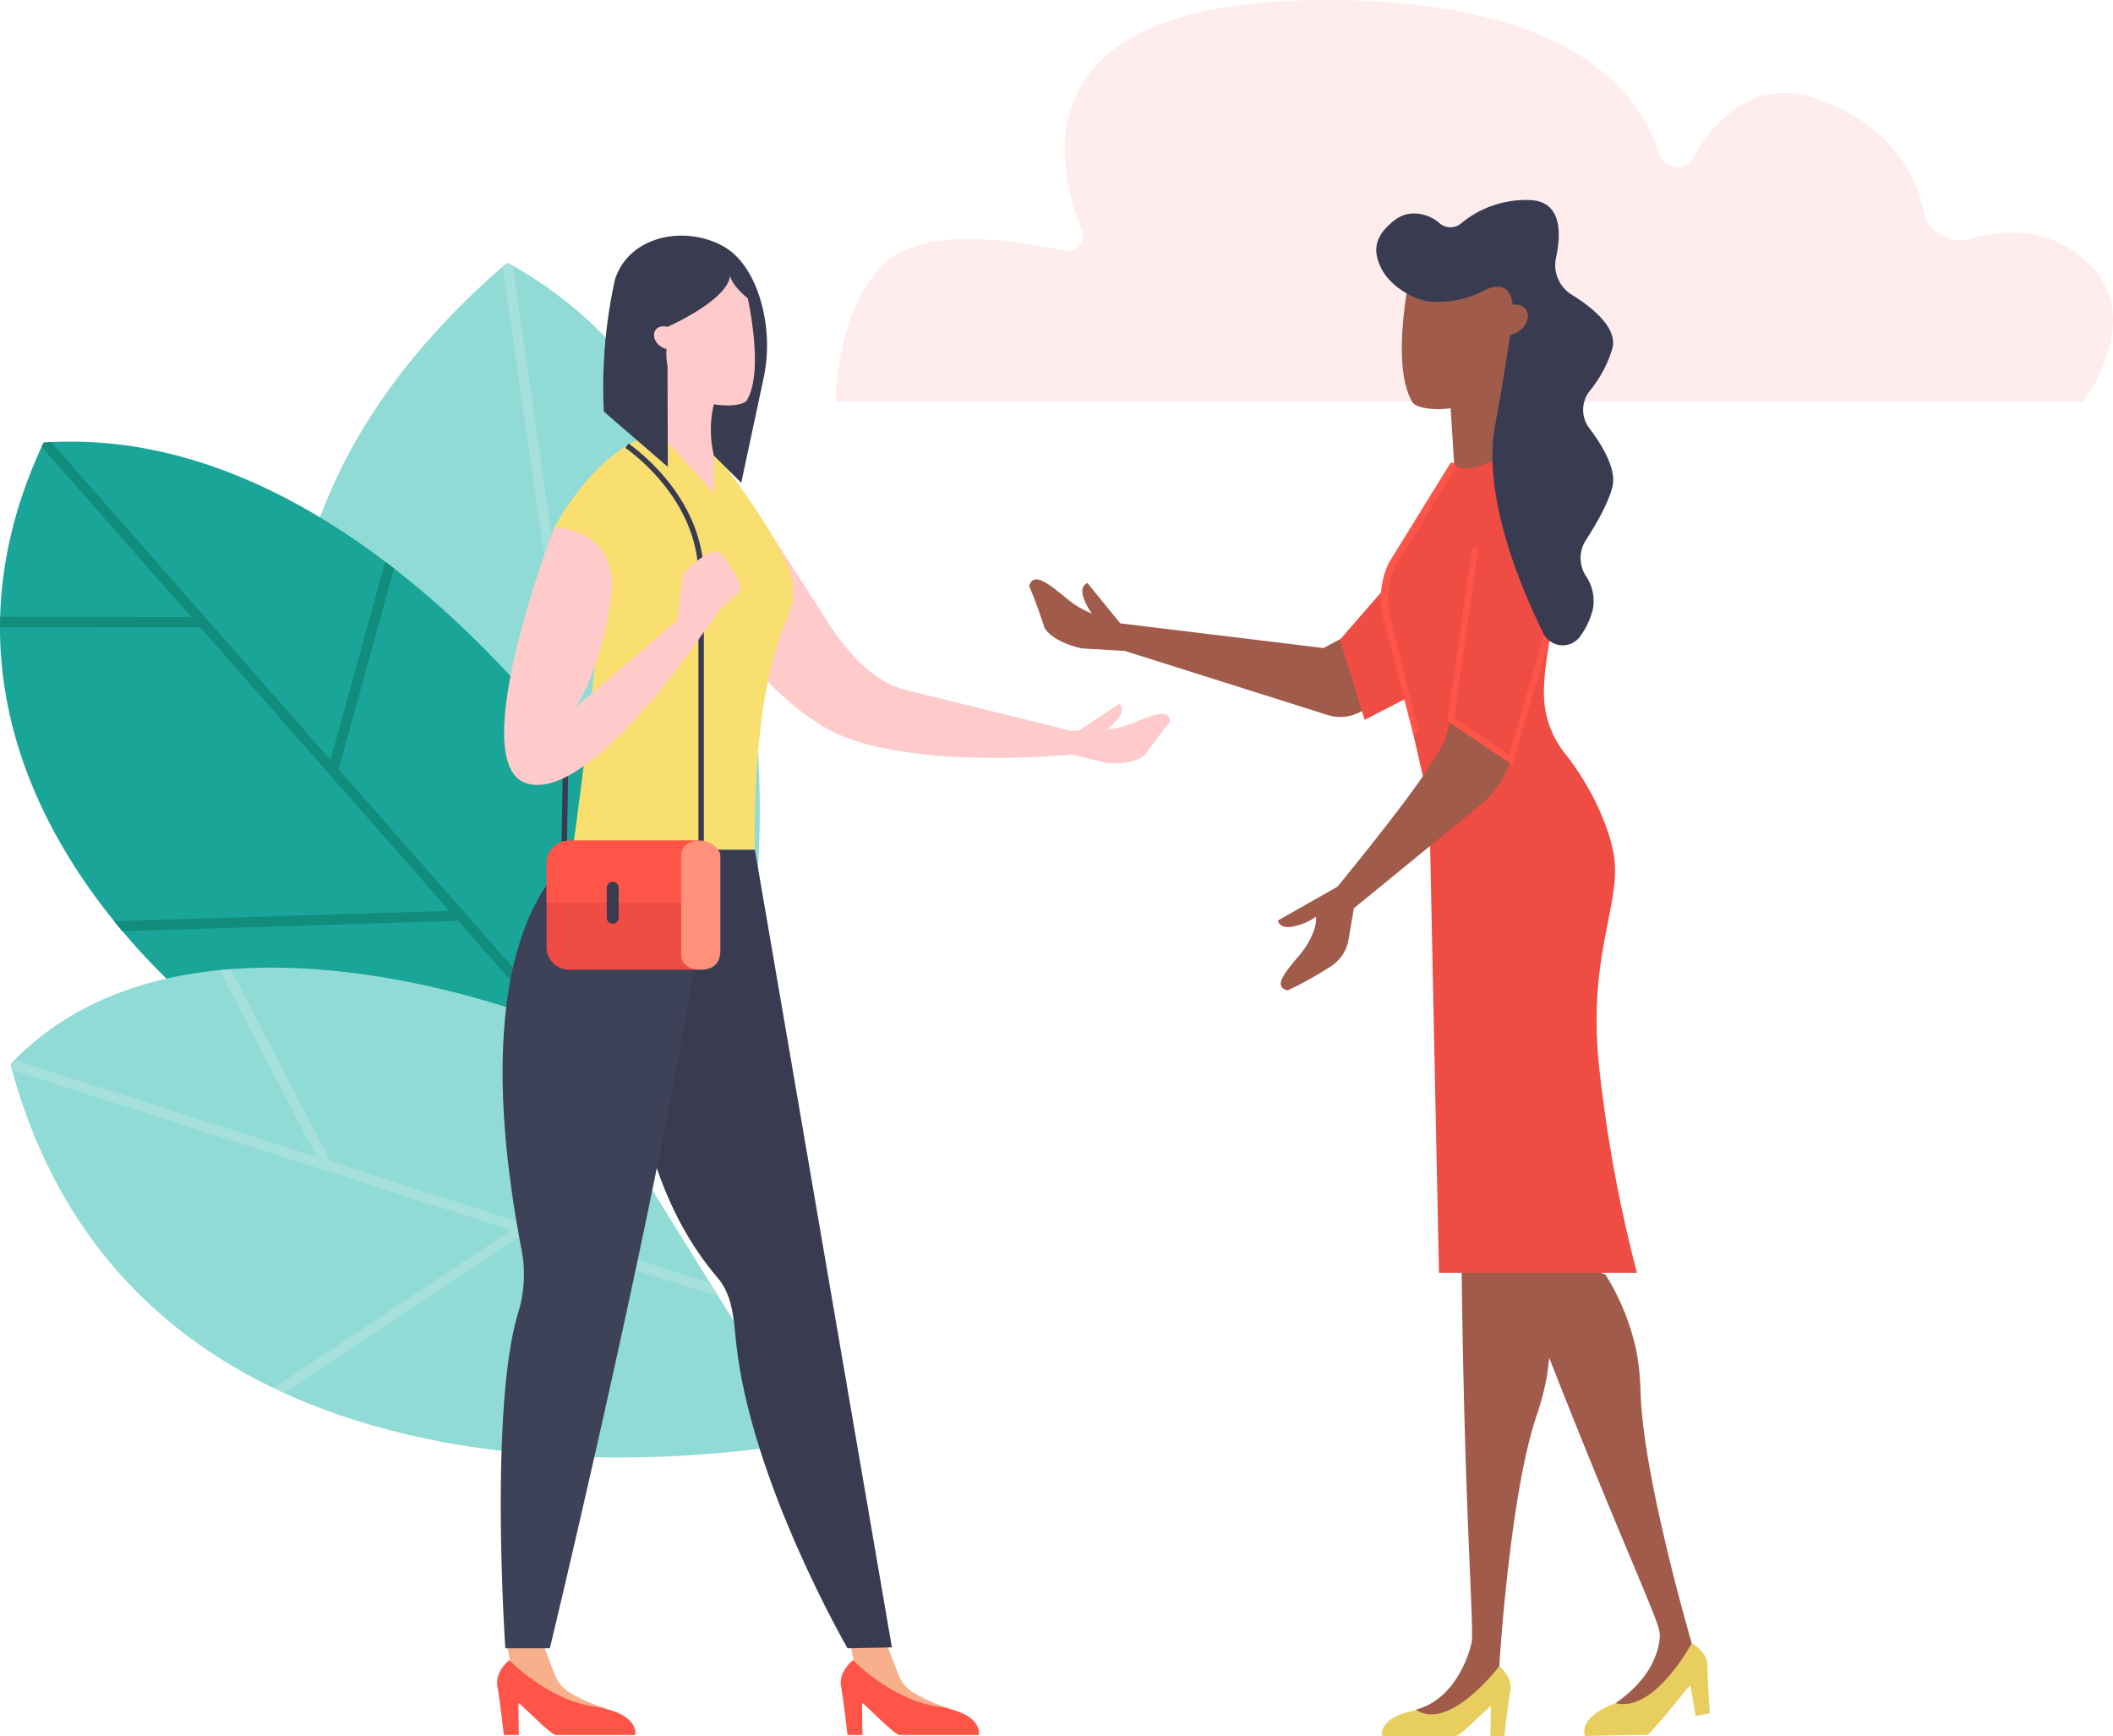 <?xml version="1.0" encoding="UTF-8"?> <svg xmlns="http://www.w3.org/2000/svg" width="505.297" height="415.143"><g id="Groupe_880" data-name="Groupe 880" transform="translate(-172.999 -222.172)"><path id="Tracé_5074" data-name="Tracé 5074" d="M483.816 343.183h298.29s16.176-20.464 0-34.235c-8.928-7.6-19.469-6.812-27.126-4.579a8.928 8.928 0 0 1-11.06-6.993c-1.814-8.412-7.4-19.422-23.461-25.927-15.8-6.4-25.789 3.374-31.57 13.414a4.486 4.486 0 0 1-8.114-.826c-5.008-15.852-22.458-36.865-79.8-36.865-72.926 0-64.823 38.769-58.306 54.882a3.714 3.714 0 0 1-4.216 5.065c-11.247-2.4-32.127-5.52-41.491 1.829-13.146 10.324-13.146 34.235-13.146 34.235z" transform="translate(-111 -25)" fill="#ffe2e2" opacity=".621"></path><g id="Groupe_199" data-name="Groupe 199"><g id="Groupe_195" data-name="Groupe 195"><path id="Tracé_4242" data-name="Tracé 4242" d="M353.918 434.15S366.039 323.607 294.29 285c-106.43 91.246-16.409 195.674-16.409 195.674z" fill="#91dbd6"></path><path id="Tracé_4243" data-name="Tracé 4243" d="M294.289 285c-.37.318-.729.636-1.1.954l18.714 129.687-68.64-44.341q-.173 1.357-.311 2.7l69.418 44.841 5.4 37.424 2.264-1.387-10.764-74.592 35.23-31.667a158.01 158.01 0 0 0-.866-2.506l-34.782 31.262-13.22-91.619c-.448-.25-.885-.511-1.34-.756z" fill="#a6e0db"></path></g><g id="Groupe_196" data-name="Groupe 196"><path id="Tracé_4244" data-name="Tracé 4244" d="M320.715 416.149s-59.457-93.61-137.3-88.137c-39.965 84.9 47.956 143.872 47.956 143.872l95.114 18.938z" fill="#19a597"></path><path id="Tracé_4245" data-name="Tracé 4245" d="M265.145 356.507l-13.117 47.4-66.769-75.983c-.614.032-1.227.05-1.844.1-.157.334-.291.665-.448 1l35.761 40.7-45.685-.043c-.012.434-.012.863-.018 1.3v1.146l47.849.046 59.6 67.819-80.183 2.48c.654.807 1.308 1.6 1.964 2.382l80.309-2.485 42.318 48.158 1.607.319-.186-2.4-72.346-82.346 13.279-47.985q-1.036-.815-2.091-1.608z" fill="#118c7d"></path></g><g id="Groupe_198" data-name="Groupe 198"><path id="Tracé_4246" data-name="Tracé 4246" d="M303.921 466.483s-85.7-34.968-128.427 10.188c32.436 122.73 190.838 90.135 190.838 90.135z" fill="#91dbd6"></path><g id="Groupe_197" data-name="Groupe 197"><path id="Tracé_4247" data-name="Tracé 4247" d="M175.494 476.674c.125.473.258.937.388 1.4l119.368 38.29-56.838 37.753q1.288.621 2.588 1.213l57.227-38.012 46.624 14.954-1.994-3.2-90.773-29.114-23.967-46.009q-1.317.1-2.633.232l23.292 44.714-72.319-23.195c-.32.325-.646.639-.961.97z" fill="#a6e0db"></path></g></g></g><g id="Groupe_874" data-name="Groupe 874"><g id="Groupe_871" data-name="Groupe 871"><path id="Tracé_5075" data-name="Tracé 5075" d="M352.2 341.75l19.247 29.95c4.113 6.4 10.516 13.576 17.9 15.4l39.544 9.794v5.785s-39.515 3.784-57.441-5.893-30.78-32.635-30.78-32.635z" fill="#ffcaca"></path><path id="Tracé_5076" data-name="Tracé 5076" d="M305.584 348.234s9.874-18.545 22.8-21.789c11.077 0 13.672 1.621 13.672 1.621s14.2 17.606 19.148 28.991a16.3 16.3 0 0 1-.072 13.336c-8.722 18.8-7.613 54.993-7.613 54.993h-43.576s7.621-54.174 6.164-64.879-10.523-12.273-10.523-12.273z" fill="#f9df70"></path><g id="Groupe_865" data-name="Groupe 865"><g id="Groupe_864" data-name="Groupe 864"><path id="Tracé_5077" data-name="Tracé 5077" d="M385.187 615.7l2.571 6.691a8.59 8.59 0 0 0 3.5 4.445 34.525 34.525 0 0 0 8.853 3.839c-5.153 4.4-13.354-.014-18.045-3.263a11.481 11.481 0 0 1-4.585-6.643l-1.074-5.069z" fill="#f7af8c"></path></g><path id="Tracé_5078" data-name="Tracé 5078" d="M376.968 619.18s-3.486 2.74-2.847 6.232 1.544 11.671 1.544 11.671h3.583l-.11-7.628c.011-.5 7.686 7.628 8.986 7.628h18.964s1.26-5.145-9.876-6.8-20.244-11.103-20.244-11.103z" fill="#ff5548"></path></g><path id="Tracé_5079" data-name="Tracé 5079" d="M353.521 425.386l32.763 190.747-10.6.216s-23.245-40.089-26.667-73.323c-.565-5.495-.826-11.085-4.413-15.285-27.364-32.05-19.578-82.675-19.578-82.675l14.8-19.68z" fill="#393c51"></path><g id="Groupe_867" data-name="Groupe 867"><g id="Groupe_866" data-name="Groupe 866"><path id="Tracé_5080" data-name="Tracé 5080" d="M303.006 615.7l2.571 6.691a8.59 8.59 0 0 0 3.5 4.445 34.536 34.536 0 0 0 8.854 3.839c-5.154 4.4-13.354-.014-18.046-3.263a11.485 11.485 0 0 1-4.585-6.643l-1.074-5.069z" fill="#f7af8c"></path></g><path id="Tracé_5081" data-name="Tracé 5081" d="M294.787 619.18s-3.485 2.74-2.847 6.232 1.544 11.671 1.544 11.671h3.583l-.11-7.628c.011-.5 7.686 7.628 8.986 7.628h18.964s1.26-5.145-9.876-6.8-20.244-11.103-20.244-11.103z" fill="#ff5548"></path></g><g id="Groupe_869" data-name="Groupe 869"><path id="Tracé_5082" data-name="Tracé 5082" d="M343.693 318.843l.03 21.226-12.741-13.888 1.373-19.757z" fill="#ffcaca"></path><path id="Tracé_5083" data-name="Tracé 5083" d="M345.815 287.83c-8.825 1.2-13.216 12.512-13.216 12.512l.1 33.482-15.3-13.231a119.3 119.3 0 0 1 2.664-31.564c3.275-10.365 16.482-13.094 25.755-8.038 4.51 2.459 7.19 7.285 8.782 12.077a38.175 38.175 0 0 1 .908 19.989l-5.249 24.569-6.533-6.477a26.712 26.712 0 0 1-.03-12.306c3.359-12.332 8.045-31.819 2.119-31.013z" fill="#393c51"></path><path id="Tracé_5084" data-name="Tracé 5084" d="M330 300.812c.989-.958 2.841-.776 4.136.4s1.542 2.914.553 3.872-2.841.776-4.136-.4-1.542-2.915-.553-3.872z" fill="#ffcaca"></path><g id="Groupe_868" data-name="Groupe 868"><path id="Tracé_5085" data-name="Tracé 5085" d="M347.375 319.127c1.709-.051 3.292-.332 4.121-1.071 4.928-7.855-.686-29.027-.686-29.027l-7.877-3.635-10.008 6.841-.57 14.189a11.911 11.911 0 0 0 4.469 9.786 19.1 19.1 0 0 0 10.551 2.917z" fill="#ffcaca"></path></g><path id="Tracé_5086" data-name="Tracé 5086" d="M347.48 286.671c1.888 6.329-14.88 13.671-14.88 13.671l-4.213-7.9 7.7-9.436 9.731 1.554a5.587 5.587 0 0 1 1.662 2.111z" fill="#393c51"></path><path id="Tracé_5087" data-name="Tracé 5087" d="M347.588 288c.351 2.5 4.244 5.525 4.244 5.525l.366-2.984-.887-2.1-2-1.11s-2.075-1.824-1.723.669z" fill="#393c51"></path></g><path id="Tracé_5088" data-name="Tracé 5088" d="M312.538 425.386s-30.8 13.247-14.681 96.384a31.336 31.336 0 0 1-1.056 14.708c-6.825 23.19-2.959 79.871-2.959 79.871h10.646s35.638-147.926 37.937-190.963z" fill="#3d4259"></path><g id="Groupe_870" data-name="Groupe 870" fill="#ffcaca"><path id="Tracé_5089" data-name="Tracé 5089" d="M434.21 396.236c.619.238 2.811.847 7.214-.274 3.95-1.006 11.48-5.661 11.348-1.067-2.923 3.408-5.953 7.8-5.953 7.8-1.969 1.871-6.493 2.24-9.375 1.9l-8.788-2.15s-2.124-4.08-2.257-4.255l1.386-1.289a19.731 19.731 0 0 0 6.425-.665z"></path><path id="Tracé_5090" data-name="Tracé 5090" d="M436.154 397.577a3.419 3.419 0 0 0 .6.341c-.431.4-.835.817-1.223 1.247-1.986.764-3.946 1.593-5.923 2.379-.311-1.281-.752-3.077-.8-3.2l11.865-7.9s1.572 1.1-.255 3.514a13.508 13.508 0 0 1-4.264 3.619z"></path></g></g><g id="Groupe_872" data-name="Groupe 872"><path id="Tracé_5091" data-name="Tracé 5091" d="M323.269 328.222l-.714 1.082c.175.116 17.464 11.735 17.464 30.708v77.323h-31.666l1.008-59.541c-.43.34-.866.672-1.315.989l-1.013 59.85h34.284v-78.621c0-19.663-17.868-31.672-18.048-31.79z" fill="#393c51"></path></g><path id="Tracé_5092" data-name="Tracé 5092" d="M305.584 348.234s-21.682 56.1-6.841 61.208 41.925-35.234 41.925-35.234l-5.219-4.072-24.724 21.1s5.568-7.861 8.323-25.3-13.464-17.702-13.464-17.702z" fill="#ffcaca"></path><path id="Tracé_5093" data-name="Tracé 5093" d="M334.777 371.063l1.6-11.681s4.036-4.427 7.09-5.22a2.3 2.3 0 0 1 2.438.929c1.269 1.8 4.154 6.019 4.215 7.376a2.2 2.2 0 0 1-.818 1.744l-3.726 3.239-4.911 6.758z" fill="#ffcaca"></path><g id="Groupe_873" data-name="Groupe 873"><path id="Rectangle_129" data-name="Rectangle 129" d="M5.386 0H35.98a5.385 5.385 0 0 1 5.385 5.385v20.094a5.385 5.385 0 0 1-5.385 5.385H5.386A5.386 5.386 0 0 1 0 25.479V5.386A5.386 5.386 0 0 1 5.386 0z" transform="translate(303.706 423.2)" fill="#ef4c43"></path><path id="Tracé_5094" data-name="Tracé 5094" d="M345.071 437.99v-9.4a5.4 5.4 0 0 0-5.385-5.386h-30.6a5.4 5.4 0 0 0-5.385 5.386v9.4z" fill="#ff5548"></path><path id="Tracé_5095" data-name="Tracé 5095" d="M340.575 454.065c-2.58 0-4.691-1.106-4.691-3.686v-23.492c0-2.58 2.111-3.687 4.691-3.687 2.58 0 4.691 2.111 4.691 3.687v22.487c0 3.585-2.111 4.691-4.691 4.691z" fill="#ff917b"></path><path id="Tracé_5096" data-name="Tracé 5096" d="M319.53 443.064a1.428 1.428 0 0 1-1.424-1.423v-7.174a1.428 1.428 0 0 1 1.424-1.423 1.427 1.427 0 0 1 1.423 1.423v7.174a1.427 1.427 0 0 1-1.423 1.423z" fill="#393c51"></path></g></g><g id="Groupe_879" data-name="Groupe 879"><g id="Groupe_875" data-name="Groupe 875"><path id="Tracé_5097" data-name="Tracé 5097" d="M577.553 615.117s3.784 2 3.778 5.432.542 11.356.542 11.356l-3.4.617-1.209-7.268c-.095-.472-6.108 7.678-10.2 11.769l-15.048.292s-2.084-4.673 8.214-8.162 17.323-14.036 17.323-14.036z" fill="#e8ce5f"></path><path id="Tracé_5098" data-name="Tracé 5098" d="M565.322 555.034a65.1 65.1 0 0 0-.884-9.186 56.6 56.6 0 0 0-7.518-18.887c-3.69-1.368-7.222-3.075-10.991-4.566a99.03 99.03 0 0 0-13.332-3.782q.279.759.569 1.525c22.041 58.156 34.365 84.567 36.287 90.819a7.24 7.24 0 0 1 .46 2.9c-.318 3.018-1.723 9.47-10.559 15.61 9.381 2.338 18.2-14.346 18.2-14.346s-11.765-40.073-12.232-60.087z" fill="#a05b4b"></path></g><path id="Tracé_5099" data-name="Tracé 5099" d="M519.9 319.828l1 15.8 15.434-3.192-1.854-21.482z" fill="#a05b4b"></path><path id="Tracé_5100" data-name="Tracé 5100" d="M516.342 319.992c-2.255-.068-4.345-.438-5.438-1.415-6.505-10.366.9-38.31.9-38.31l23.606 4.232.752 18.726a15.723 15.723 0 0 1-5.9 12.917 25.222 25.222 0 0 1-13.92 3.85z" fill="#a05b4b"></path><path id="Tracé_5101" data-name="Tracé 5101" d="M531.537 620.629s3.248 2.554 2.653 5.808-1.439 10.878-1.439 10.878h-3.34l.1-7.11c-.01-.465-7.164 7.11-8.375 7.11h-17.672s-1.174-4.8 9.205-6.337 18.868-10.349 18.868-10.349z" fill="#e8ce5f"></path><g id="Groupe_876" data-name="Groupe 876"><path id="Tracé_5102" data-name="Tracé 5102" d="M540.5 560.591a65.03 65.03 0 0 0 2.356-8.922c1.413-8.8 1.535-21.131.688-25.119-2.987-2.563-6.9-.592-9.917-3.3a99.088 99.088 0 0 0-11.193-8.17q0 .81.005 1.628c.509 62.19 2.911 91.237 2.546 97.767-.055 1-3 13.85-13.42 16.546 7.989 5.446 19.973-10.395 19.973-10.395s2.462-41.1 8.962-60.035z" fill="#a05b4b"></path></g><path id="Tracé_5103" data-name="Tracé 5103" d="M520.731 332.942L505.9 357.169a18.962 18.962 0 0 0-1.358 12.346l9.418 41.343a36.247 36.247 0 0 1 .9 7.306l2.25 108.386h47.342a335.766 335.766 0 0 1-9.011-49.009c-3-27.619 5.788-39.633 3.339-51.721-1.444-7.123-5.684-16.141-11.653-23.6a22.932 22.932 0 0 1-4.907-13.809c-.5-20.5 20.967-77.1.475-63.326s-21.964 7.857-21.964 7.857z" fill="#ef4c43"></path><path id="Tracé_5104" data-name="Tracé 5104" d="M519.913 394.246l-1.113 3.974c-.618 2.209-1.4 3.043-3.193 6-5.217 8.7-22.8 30.022-22.8 30.022L478.6 442.3s.293 2.052 3.516 1.466a14.619 14.619 0 0 0 5.568-2.345s.589 2.337-2.345 7.033c-2.191 3.508-9.219 9.484-4.395 10.549a81.4 81.4 0 0 0 9.788-5.415 9.467 9.467 0 0 0 4.75-6.692l1.286-7.526 30.174-24.67a22.836 22.836 0 0 0 7.22-10.486l.1-.3z" fill="#a05b4b"></path><path id="Tracé_5105" data-name="Tracé 5105" d="M437.859 369.64c-.716.048-3.175-.021-7.366-2.583-3.76-2.3-10.056-9.508-11.383-4.719 1.934 4.452 3.665 9.95 3.665 9.95 1.438 2.561 5.994 4.384 9.078 4.956l9.764.579s3.495-3.538 3.689-3.676l-1.022-1.774a21.327 21.327 0 0 1-6.425-2.733z" fill="#a05b4b"></path><g id="Groupe_877" data-name="Groupe 877"><path id="Tracé_5106" data-name="Tracé 5106" d="M534.685 405.088L519.12 394.6l5.925-41.482 1.457.208-5.8 40.568 13.133 8.85 9.689-33.027 1.412.414z" fill="#ff5548"></path></g><path id="Tracé_5107" data-name="Tracé 5107" d="M528.411 291.391a24.037 24.037 0 0 1-12.74 2.946c-4.664-.172-10.509-3.987-12.475-8.22-1.658-3.57-2.021-7.279 3.482-11.428 3.77-2.8 8.454-1.047 10.474.77a3.955 3.955 0 0 0 5.245.142 24.254 24.254 0 0 1 15.979-5.6c8.21 0 7.983 7.963 6.735 13.746a8.311 8.311 0 0 0 3.679 8.852c4.874 3.018 11.079 7.938 9.8 12.859a29.134 29.134 0 0 1-5.457 10.24 7.275 7.275 0 0 0-.07 8.872c3.029 4 6.577 9.8 5.527 14-.994 3.978-3.959 9.082-6.345 12.765a7.911 7.911 0 0 0-.008 8.569 10.537 10.537 0 0 1 1.665 7.969 18.417 18.417 0 0 1-3 6.446 5.147 5.147 0 0 1-8.82-.679c-5.377-10.854-14.791-33.07-11.5-50.015 1.649-8.5 3.9-23.49 3.9-23.49s2.427-12.36-6.071-8.744z" fill="#393c51"></path><path id="Tracé_5108" data-name="Tracé 5108" d="M516.143 383.161l-18.073 9.364a9.9 9.9 0 0 1-7.316.716l-49.706-15.7v-6.274l48.444 5.881 15.153-8.057z" fill="#a05b4b"></path><path id="Tracé_5109" data-name="Tracé 5109" d="M537.576 295.819c-1.306-1.264-3.75-1.025-5.46.534s-2.036 3.847-.73 5.11 3.75 1.025 5.459-.534 2.037-3.847.731-5.11z" fill="#a05b4b"></path><path id="Tracé_5110" data-name="Tracé 5110" d="M519.913 381.375l-5.007-30.908-21.464 24.667 5.885 19.194 20.453-10.58c-.612-2.36 0 0 .133-2.373z" fill="#ef4c43"></path><g id="Groupe_878" data-name="Groupe 878"><path id="Tracé_5111" data-name="Tracé 5111" d="M511 397.858c.572-.417.572-.417 1.155-.81l-6.755-27.729a18.127 18.127 0 0 1 1.252-11.691l14.639-23.969c-.476-.339-.327-.29-.562-.717-.053-.1-.656-.122-.811-.146l-14.812 24a19.934 19.934 0 0 0-1.42 12.917" fill="#ff5548"></path></g><path id="Tracé_5112" data-name="Tracé 5112" d="M435.422 370.4a3.688 3.688 0 0 1-.726.162c.319.548.6 1.11.867 1.678 1.808 1.422 3.568 2.9 5.359 4.345.73-1.223 1.758-2.939 1.852-3.048l-9.739-11.937s-1.973.632-.856 3.712a14.6 14.6 0 0 0 3.243 5.088z" fill="#a05b4b"></path></g></g></svg> 